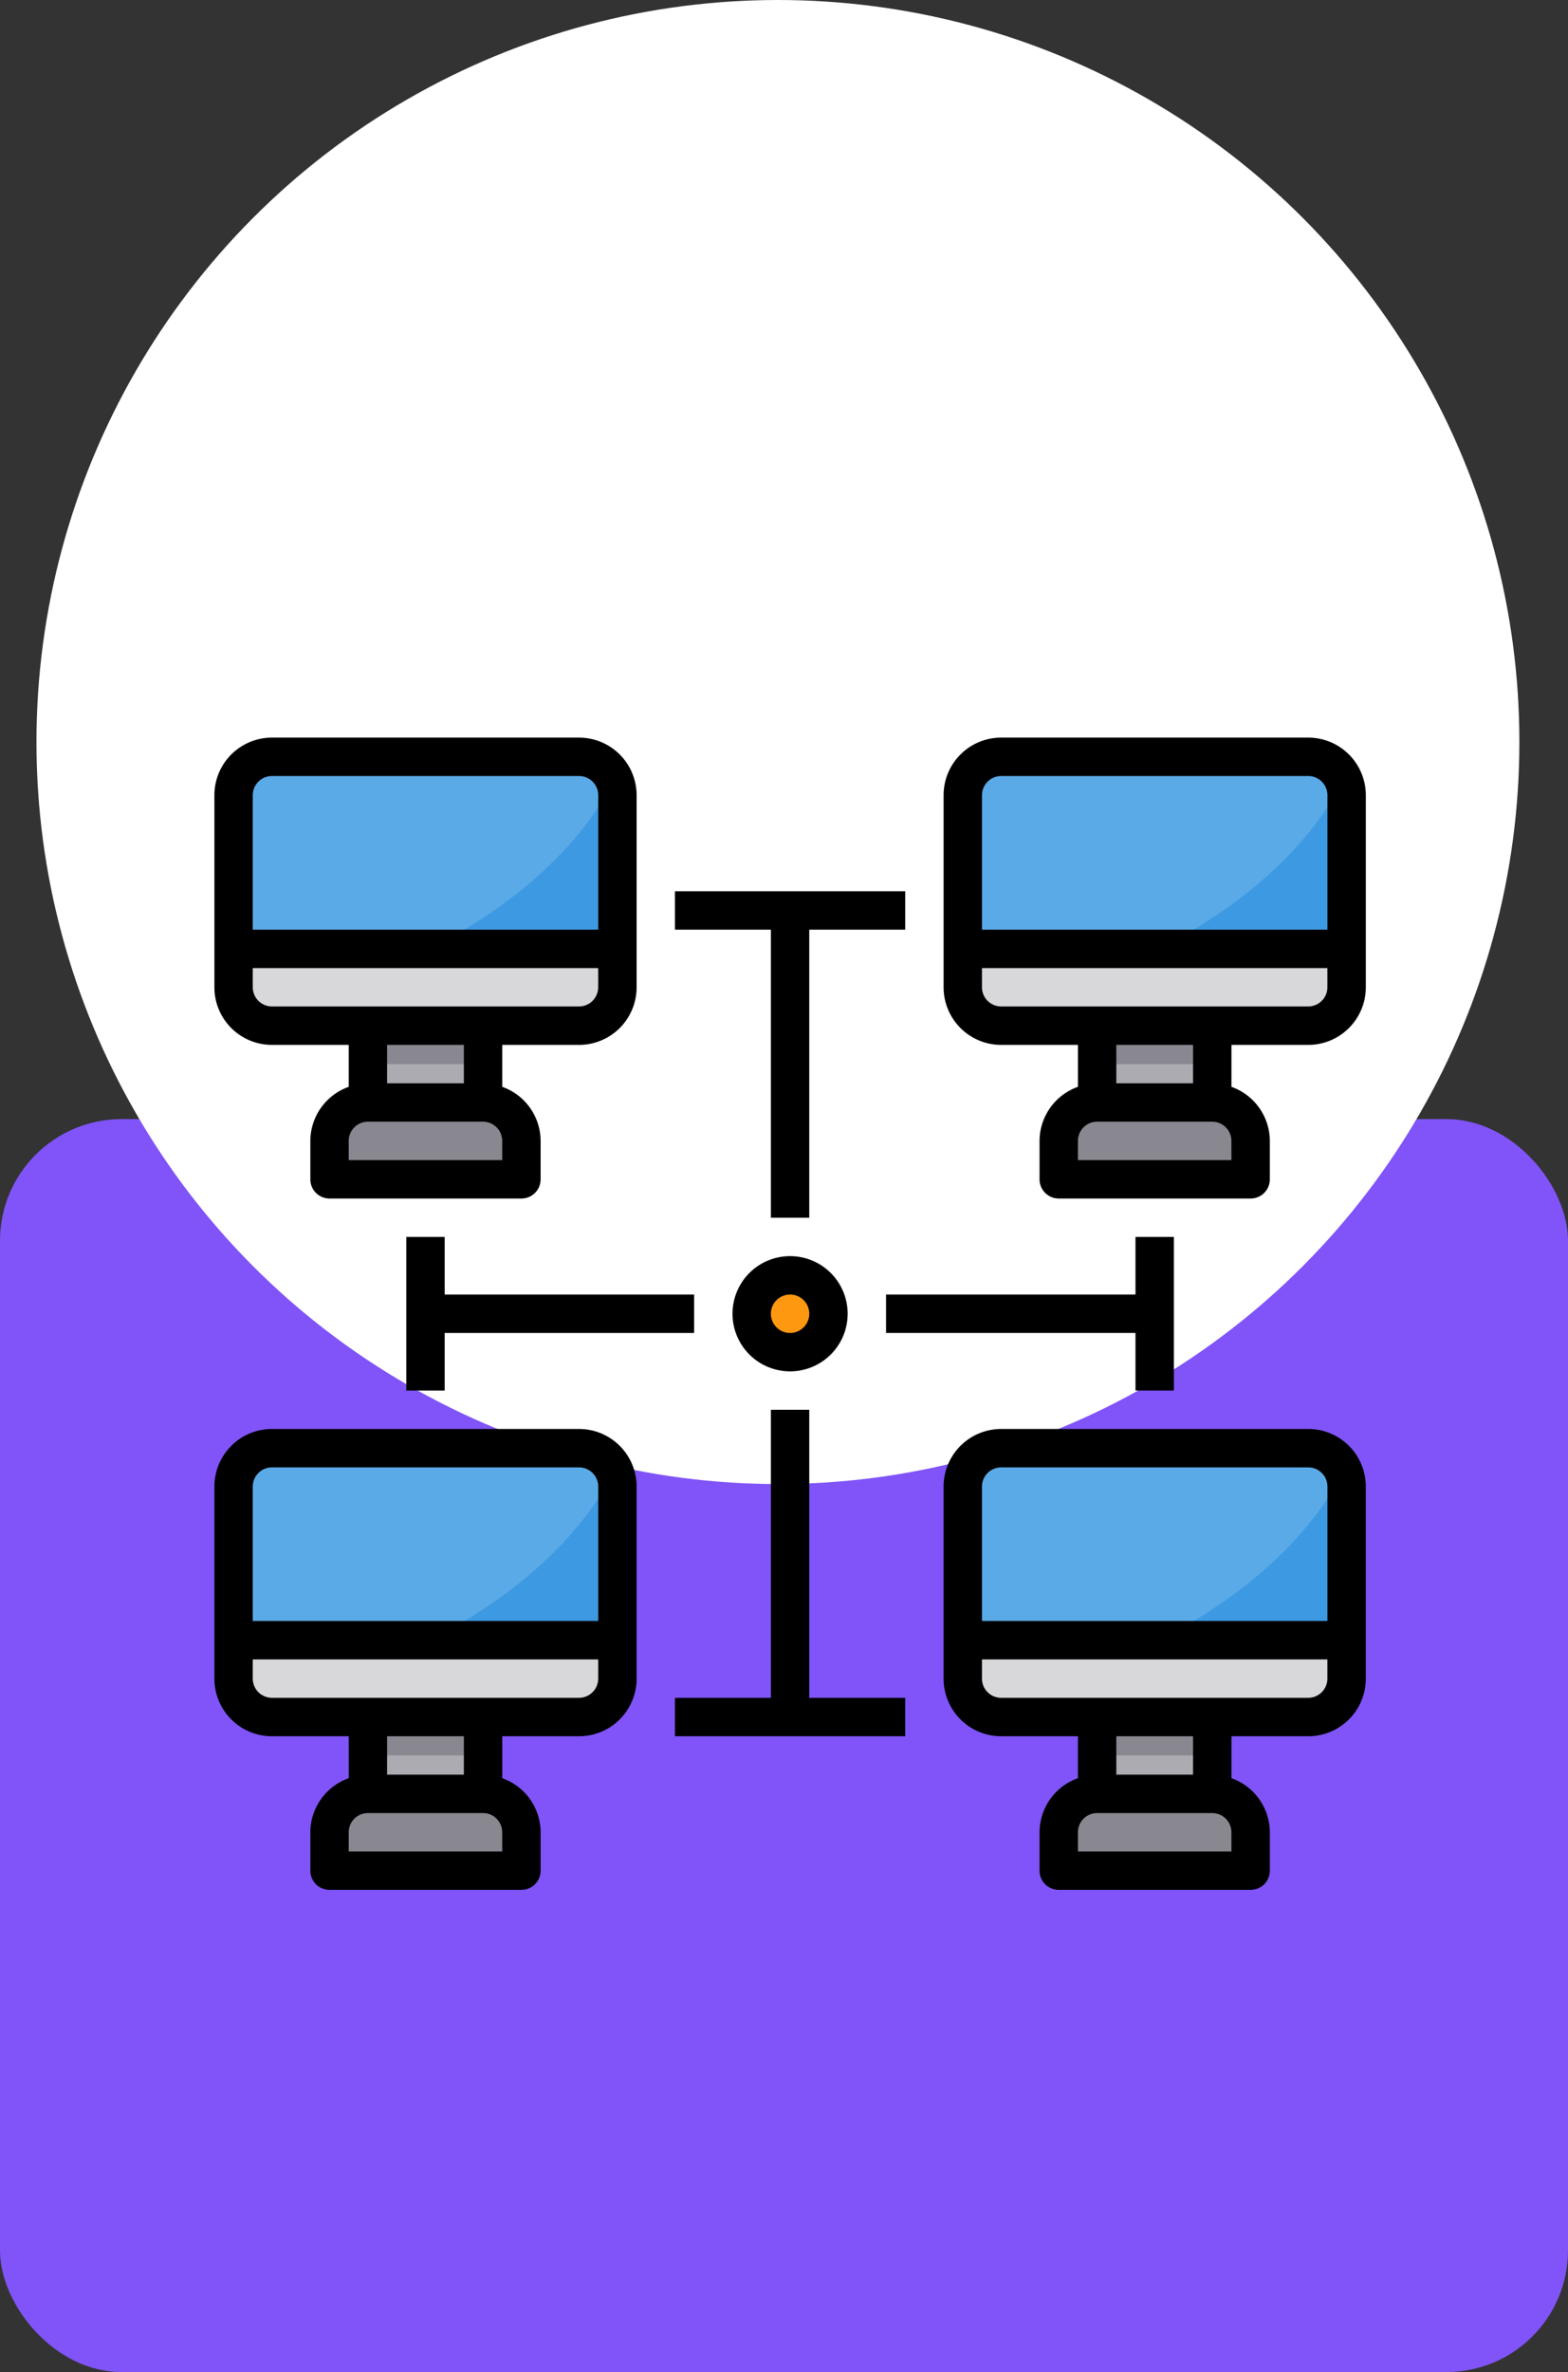 <svg xmlns="http://www.w3.org/2000/svg" width="129" height="195" viewBox="0 0 129 195">
  <rect x="0" y="0" width="129" height="195" fill="#333333" stroke="none"/>
  <g id="Grupo_1072599" data-name="Grupo 1072599" transform="translate(-198 -4233)">
    <g id="Grupo_1071848" data-name="Grupo 1071848" transform="translate(198 4233)">
      <rect id="Rectángulo_375766" data-name="Rectángulo 375766" width="129" height="103" rx="10" transform="translate(0 92)" fill="#8054f8"/>
      <circle id="Elipse_4726" data-name="Elipse 4726" cx="61" cy="61" r="61" transform="translate(3)" fill="#fff"/>
    </g>
    <g id="Computer-Network-Intranet-Communication-Technology" transform="translate(213.638 4291.638)">
      <path id="Trazado_819918" data-name="Trazado 819918" d="M72.575,49v3.157a3.167,3.167,0,0,1-3.157,3.157H44.157A3.167,3.167,0,0,1,41,52.157V49Z" transform="translate(22.571 27.201)" fill="#d8d7da"/>
      <path id="Trazado_819919" data-name="Trazado 819919" d="M72.575,42.157v12.63H41V42.157A3.167,3.167,0,0,1,44.157,39h25.26a3.142,3.142,0,0,1,2.889,1.91,3,3,0,0,1,.268,1.247Z" transform="translate(22.571 21.414)" fill="#5aaae7"/>
      <path id="Trazado_819920" data-name="Trazado 819920" d="M72.575,13v3.157a3.167,3.167,0,0,1-3.157,3.157H44.157A3.167,3.167,0,0,1,41,16.157V13Z" transform="translate(22.571 6.366)" fill="#d8d7da"/>
      <path id="Trazado_819921" data-name="Trazado 819921" d="M72.575,6.157v12.63H41V6.157A3.167,3.167,0,0,1,44.157,3h25.26a3.142,3.142,0,0,1,2.889,1.91,3,3,0,0,1,.268,1.247Z" transform="translate(22.571 0.579)" fill="#5aaae7"/>
      <path id="Trazado_819922" data-name="Trazado 819922" d="M61.787,60.157v3.157H46V60.157A3.167,3.167,0,0,1,49.157,57H58.63A3.167,3.167,0,0,1,61.787,60.157Z" transform="translate(25.465 31.831)" fill="#898890"/>
      <path id="Trazado_819923" data-name="Trazado 819923" d="M61.787,24.157v3.157H46V24.157A3.167,3.167,0,0,1,49.157,21H58.63A3.167,3.167,0,0,1,61.787,24.157Z" transform="translate(25.465 10.996)" fill="#898890"/>
      <path id="Trazado_819924" data-name="Trazado 819924" d="M48,53h9.472v6.315H48Z" transform="translate(26.622 29.516)" fill="#acabb1"/>
      <path id="Trazado_819925" data-name="Trazado 819925" d="M48,17h9.472v6.315H48Z" transform="translate(26.622 8.681)" fill="#acabb1"/>
      <circle id="Elipse_4842" data-name="Elipse 4842" cx="3" cy="3" r="3" transform="translate(46.362 46.362)" fill="#ff9811"/>
      <path id="Trazado_819926" data-name="Trazado 819926" d="M34.575,49v3.157a3.167,3.167,0,0,1-3.157,3.157H6.157A3.167,3.167,0,0,1,3,52.157V49Z" transform="translate(0.579 27.201)" fill="#d8d7da"/>
      <path id="Trazado_819927" data-name="Trazado 819927" d="M34.575,42.157v12.63H3V42.157A3.167,3.167,0,0,1,6.157,39h25.26a3.142,3.142,0,0,1,2.889,1.91A3,3,0,0,1,34.575,42.157Z" transform="translate(0.579 21.414)" fill="#5aaae7"/>
      <path id="Trazado_819928" data-name="Trazado 819928" d="M34.575,13v3.157a3.167,3.167,0,0,1-3.157,3.157H6.157A3.167,3.167,0,0,1,3,16.157V13Z" transform="translate(0.579 6.366)" fill="#d8d7da"/>
      <path id="Trazado_819929" data-name="Trazado 819929" d="M34.575,6.157v12.63H3V6.157A3.167,3.167,0,0,1,6.157,3h25.26a3.142,3.142,0,0,1,2.889,1.91A3,3,0,0,1,34.575,6.157Z" transform="translate(0.579 0.579)" fill="#5aaae7"/>
      <path id="Trazado_819930" data-name="Trazado 819930" d="M23.787,60.157v3.157H8V60.157A3.167,3.167,0,0,1,11.157,57H20.63A3.167,3.167,0,0,1,23.787,60.157Z" transform="translate(3.472 31.831)" fill="#898890"/>
      <path id="Trazado_819931" data-name="Trazado 819931" d="M23.787,24.157v3.157H8V24.157A3.167,3.167,0,0,1,11.157,21H20.63A3.167,3.167,0,0,1,23.787,24.157Z" transform="translate(3.472 10.996)" fill="#898890"/>
      <path id="Trazado_819932" data-name="Trazado 819932" d="M10,53h9.472v6.315H10Z" transform="translate(4.63 29.516)" fill="#acabb1"/>
      <path id="Trazado_819933" data-name="Trazado 819933" d="M10,17h9.472v6.315H10Z" transform="translate(4.63 8.681)" fill="#acabb1"/>
      <path id="Trazado_819934" data-name="Trazado 819934" d="M66.654,41.457v12.63H51.23c4.31-2.194,11.477-6.71,15.156-13.877a3,3,0,0,1,.268,1.247Z" transform="translate(28.492 22.114)" fill="#3d9ae2"/>
      <path id="Trazado_819935" data-name="Trazado 819935" d="M66.654,5.457v12.63H51.23c4.31-2.194,11.477-6.71,15.156-13.877a3,3,0,0,1,.268,1.247Z" transform="translate(28.492 1.279)" fill="#3d9ae2"/>
      <path id="Trazado_819936" data-name="Trazado 819936" d="M28.654,41.457v12.63H13.23c4.31-2.194,11.477-6.71,15.156-13.877A3,3,0,0,1,28.654,41.457Z" transform="translate(6.499 22.114)" fill="#3d9ae2"/>
      <path id="Trazado_819937" data-name="Trazado 819937" d="M28.654,5.457v12.63H13.23c4.31-2.194,11.477-6.71,15.156-13.877A3,3,0,0,1,28.654,5.457Z" transform="translate(6.499 1.279)" fill="#3d9ae2"/>
      <g id="Grupo_1072609" data-name="Grupo 1072609" transform="translate(14.63 25.681)">
        <path id="Trazado_819938" data-name="Trazado 819938" d="M10,17h9.472v3.157H10Z" transform="translate(-10 -17)" fill="#898890"/>
        <path id="Trazado_819939" data-name="Trazado 819939" d="M48,17h9.472v3.157H48Z" transform="translate(11.992 -17)" fill="#898890"/>
        <path id="Trazado_819940" data-name="Trazado 819940" d="M48,53h9.472v3.157H48Z" transform="translate(11.992 3.835)" fill="#898890"/>
        <path id="Trazado_819941" data-name="Trazado 819941" d="M10,53h9.472v3.157H10Z" transform="translate(-10 3.835)" fill="#898890"/>
      </g>
      <path id="Trazado_819942" data-name="Trazado 819942" d="M70,38H44.736A4.736,4.736,0,0,0,40,42.736V58.524a4.736,4.736,0,0,0,4.736,4.736h6.315v3.448a4.736,4.736,0,0,0-3.157,4.446v3.157a1.579,1.579,0,0,0,1.579,1.579H65.26a1.579,1.579,0,0,0,1.579-1.579V71.154a4.736,4.736,0,0,0-3.157-4.446V63.26H70a4.736,4.736,0,0,0,4.736-4.736V42.736A4.736,4.736,0,0,0,70,38Zm-25.26,3.157H70a1.579,1.579,0,0,1,1.579,1.579V53.787H43.157V42.736A1.579,1.579,0,0,1,44.736,41.157ZM63.681,72.732H51.051V71.154a1.579,1.579,0,0,1,1.579-1.579H62.1a1.579,1.579,0,0,1,1.579,1.579Zm-3.157-6.315H54.209V63.26h6.315ZM70,60.1H44.736a1.579,1.579,0,0,1-1.579-1.579V56.945H71.575v1.579A1.579,1.579,0,0,1,70,60.1Z" transform="translate(21.992 20.835)"/>
      <path id="Trazado_819943" data-name="Trazado 819943" d="M70,2H44.736A4.736,4.736,0,0,0,40,6.736V22.524a4.736,4.736,0,0,0,4.736,4.736h6.315v3.448a4.736,4.736,0,0,0-3.157,4.446v3.157a1.579,1.579,0,0,0,1.579,1.579H65.26a1.579,1.579,0,0,0,1.579-1.579V35.154a4.736,4.736,0,0,0-3.157-4.446V27.26H70a4.736,4.736,0,0,0,4.736-4.736V6.736A4.736,4.736,0,0,0,70,2ZM44.736,5.157H70a1.579,1.579,0,0,1,1.579,1.579V17.787H43.157V6.736A1.579,1.579,0,0,1,44.736,5.157ZM63.681,36.732H51.051V35.154a1.579,1.579,0,0,1,1.579-1.579H62.1a1.579,1.579,0,0,1,1.579,1.579Zm-3.157-6.315H54.209V27.26h6.315ZM70,24.1H44.736a1.579,1.579,0,0,1-1.579-1.579V20.945H71.575v1.579A1.579,1.579,0,0,1,70,24.1Z" transform="translate(21.992 0)"/>
      <path id="Trazado_819944" data-name="Trazado 819944" d="M32,38H6.736A4.736,4.736,0,0,0,2,42.736V58.524A4.736,4.736,0,0,0,6.736,63.26h6.315v3.448a4.736,4.736,0,0,0-3.157,4.446v3.157a1.579,1.579,0,0,0,1.579,1.579H27.26a1.579,1.579,0,0,0,1.579-1.579V71.154a4.736,4.736,0,0,0-3.157-4.446V63.26H32a4.736,4.736,0,0,0,4.736-4.736V42.736A4.736,4.736,0,0,0,32,38ZM6.736,41.157H32a1.579,1.579,0,0,1,1.579,1.579V53.787H5.157V42.736A1.579,1.579,0,0,1,6.736,41.157ZM25.681,72.732H13.051V71.154a1.579,1.579,0,0,1,1.579-1.579H24.1a1.579,1.579,0,0,1,1.579,1.579Zm-3.157-6.315H16.209V63.26h6.315ZM32,60.1H6.736a1.579,1.579,0,0,1-1.579-1.579V56.945H33.575v1.579A1.579,1.579,0,0,1,32,60.1Z" transform="translate(0 20.835)"/>
      <path id="Trazado_819945" data-name="Trazado 819945" d="M6.736,27.26h6.315v3.448a4.736,4.736,0,0,0-3.157,4.446v3.157a1.579,1.579,0,0,0,1.579,1.579H27.26a1.579,1.579,0,0,0,1.579-1.579V35.154a4.736,4.736,0,0,0-3.157-4.446V27.26H32a4.736,4.736,0,0,0,4.736-4.736V6.736A4.736,4.736,0,0,0,32,2H6.736A4.736,4.736,0,0,0,2,6.736V22.524A4.736,4.736,0,0,0,6.736,27.26Zm18.945,9.472H13.051V35.154a1.579,1.579,0,0,1,1.579-1.579H24.1a1.579,1.579,0,0,1,1.579,1.579Zm-3.157-6.315H16.209V27.26h6.315ZM32,24.1H6.736a1.579,1.579,0,0,1-1.579-1.579V20.945H33.575v1.579A1.579,1.579,0,0,1,32,24.1ZM6.736,5.157H32a1.579,1.579,0,0,1,1.579,1.579V17.787H5.157V6.736A1.579,1.579,0,0,1,6.736,5.157Z" transform="translate(0 0)"/>
      <path id="Trazado_819946" data-name="Trazado 819946" d="M33.894,36.839h3.157V13.157h7.894V10H26v3.157h7.894Z" transform="translate(13.89 4.63)"/>
      <path id="Trazado_819947" data-name="Trazado 819947" d="M37.051,37H33.894V60.681H26v3.157H44.945V60.681H37.051Z" transform="translate(13.89 20.256)"/>
      <path id="Trazado_819948" data-name="Trazado 819948" d="M29,33.736A4.736,4.736,0,1,0,33.736,29,4.736,4.736,0,0,0,29,33.736Zm6.315,0a1.579,1.579,0,1,1-1.579-1.579A1.579,1.579,0,0,1,35.315,33.736Z" transform="translate(15.626 15.626)"/>
      <path id="Trazado_819949" data-name="Trazado 819949" d="M60.681,40.63V28H57.524v4.736H37v3.157H57.524V40.63Z" transform="translate(20.256 15.047)"/>
      <path id="Trazado_819950" data-name="Trazado 819950" d="M12,28V40.63h3.157V35.894H35.681V32.736H15.157V28Z" transform="translate(5.787 15.047)"/>
    </g>
  </g>
</svg>
